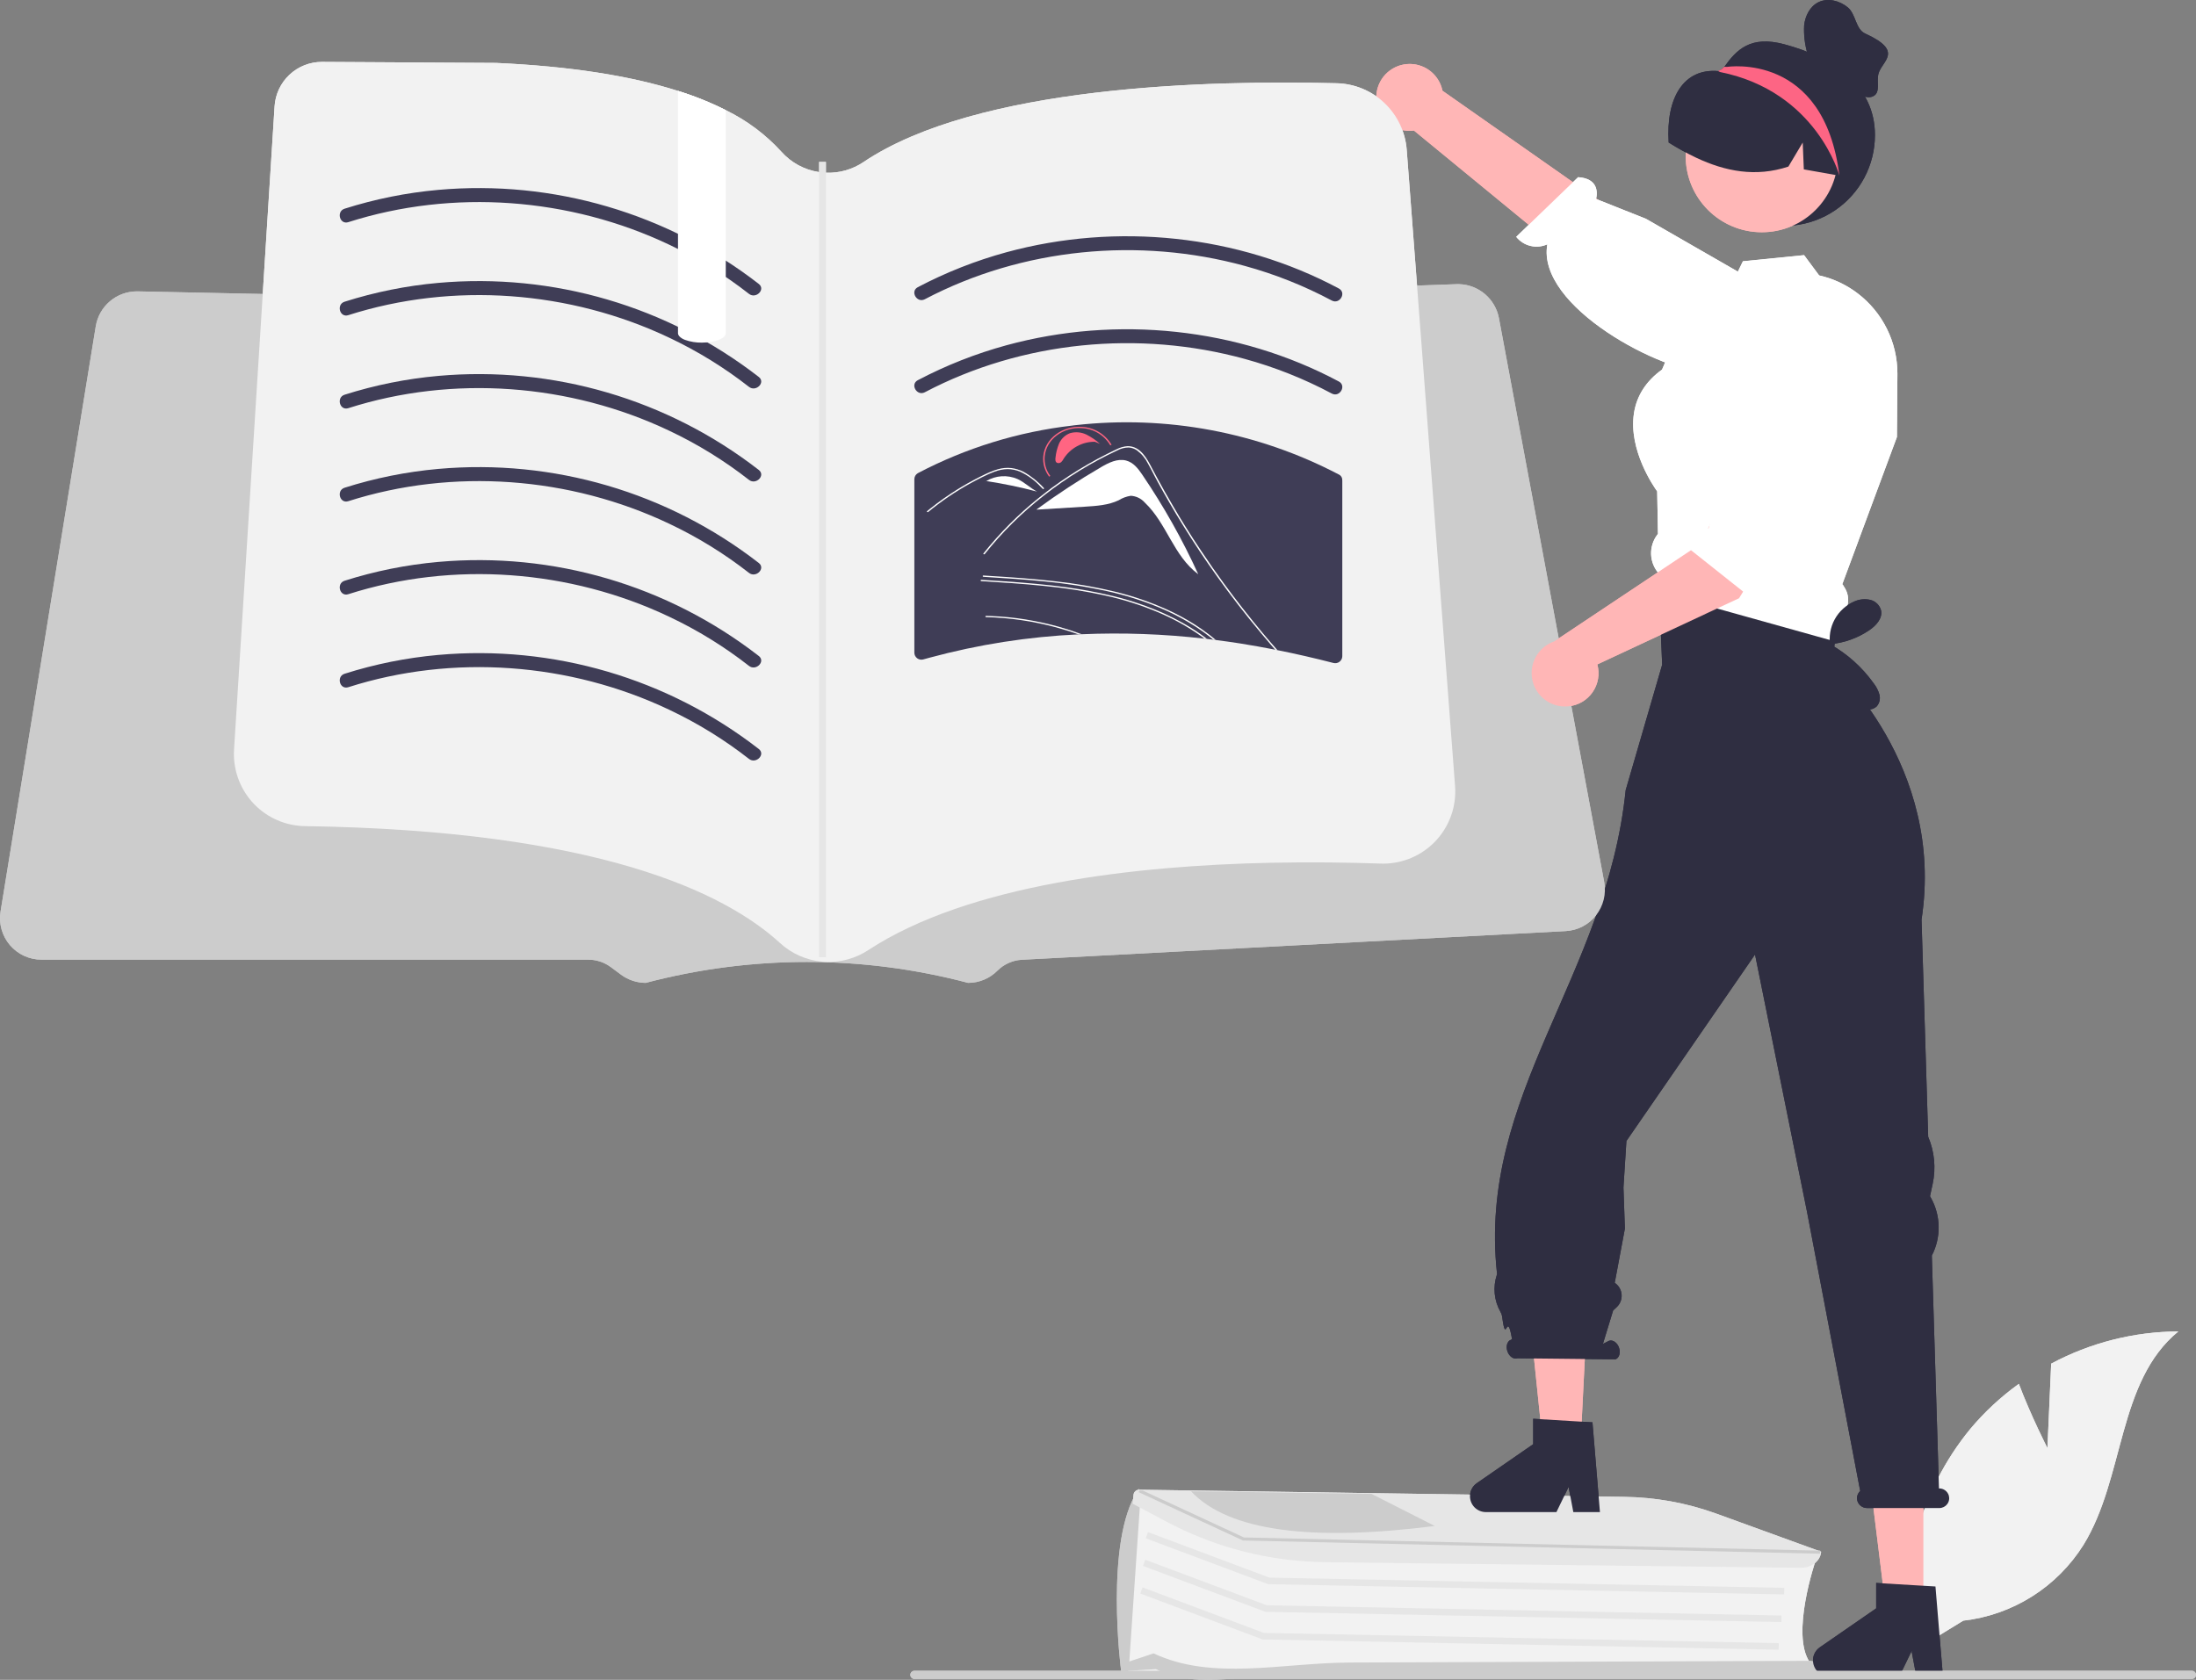 <svg width="281" height="215" viewBox="0 0 281 215" fill="none" xmlns="http://www.w3.org/2000/svg">
<rect x="0" y="0" width="281" height="215" fill="#808080" stroke="none"/>
<g clip-path="url(#clip0_372_1109)">
<path d="M261.989 185.339L262.47 174.531C267.477 171.852 273.062 170.437 278.739 170.409C270.925 176.802 271.902 189.126 266.604 197.724C264.931 200.393 262.68 202.65 260.016 204.33C257.353 206.01 254.346 207.068 251.218 207.426L244.679 211.433C243.782 206.427 243.98 201.286 245.259 196.364C246.538 191.442 248.869 186.857 252.09 182.923C253.918 180.734 256.015 178.784 258.331 177.119C259.897 181.252 261.989 185.339 261.989 185.339Z" fill="#F2F2F2"/>
<path d="M162.829 214.124C159.498 213.886 158.63 214.544 153.591 214.124H144.353L145.554 191.999L160.098 197.831L232.372 199.607L232.33 199.73C232.297 199.824 229.088 209.217 231.596 212.774L231.7 212.921L231.497 212.923L165.197 213.532C164.473 213.538 163.547 214.175 162.829 214.124Z" fill="#F2F2F2"/>
<path d="M166.577 214.413C160.143 213.955 153.481 216.458 147.921 213.632L143.476 213.901L143.463 213.864C143.429 213.761 141.329 197.229 145.574 190.819L145.761 190.537L145.907 192.055L144.507 212.649L147.609 211.614C155.141 215.161 164.099 212.818 172.72 212.786L231.389 212.569C232.618 212.565 233.641 213.405 233.674 214.442L233.677 214.544L170.121 214.539C168.935 214.539 167.754 214.497 166.577 214.413Z" fill="#CCCCCC"/>
<path d="M228.297 204.069L162.274 202.756L162.206 202.731L146.607 196.88L146.902 196.093L162.434 201.919L228.313 203.228L228.297 204.069Z" fill="#E6E6E6"/>
<path d="M227.944 207.607L161.921 206.294L161.854 206.268L146.255 200.418L146.55 199.631L162.082 205.456L227.961 206.766L227.944 207.607Z" fill="#E6E6E6"/>
<path d="M227.592 211.145L161.57 209.831L161.503 209.806L145.903 203.955L146.198 203.168L161.73 208.994L227.609 210.305L227.592 211.145Z" fill="#E6E6E6"/>
<path d="M167.034 199.835C160.912 199.422 154.944 197.736 149.509 194.887L144.933 192.458L145.052 191.257C145.086 191.081 145.183 190.923 145.325 190.815C145.468 190.706 145.645 190.654 145.824 190.668L146.228 190.673L207.8 191.58C211.83 191.63 215.823 192.355 219.614 193.726L233.029 198.6L233.022 198.671C232.91 199.802 231.77 200.676 230.427 200.66L169.776 199.949C168.859 199.938 167.945 199.9 167.034 199.835Z" fill="#E6E6E6"/>
<path d="M232.9 198.86L232.886 198.859L159.05 197.166L158.999 197.142L145.687 190.973L145.822 190.767L146.226 190.772L159.174 196.775L232.325 198.451L232.911 198.465L232.9 198.86Z" fill="#CCCCCC"/>
<path d="M175.499 191.203L174.562 191.19L153.401 190.877L152.398 190.863C157.233 196.014 167.924 197.303 183.594 195.307L175.499 191.203Z" fill="#CCCCCC"/>
<path d="M234.992 67.999L236.283 71.004L234.173 81.675L212.65 78.681L212.822 65.668L213.254 62.818L234.992 67.999Z" fill="#FFB6B6"/>
<path d="M246.113 206.307H241.365L239.104 187.979H246.113V206.307Z" fill="#FFB6B6"/>
<path d="M231.988 212.511C231.989 213.049 232.203 213.565 232.583 213.946C232.963 214.326 233.479 214.54 234.017 214.541H243.051L244.608 211.324L245.213 214.541H248.618L247.661 203.051L246.113 202.96L240.913 202.651L240.074 202.598V205.853L232.865 210.838C232.594 211.025 232.373 211.275 232.221 211.566C232.068 211.858 231.988 212.182 231.988 212.511Z" fill="#2F2E41"/>
<path d="M202.223 185.296H197.475L194.682 158.312L203.604 157.779L202.223 185.296Z" fill="#FFB6B6"/>
<path d="M188.099 191.499C188.099 192.038 188.313 192.554 188.693 192.934C189.074 193.315 189.589 193.529 190.127 193.53H199.161L200.718 190.313L201.323 193.53H204.728L203.771 182.04L202.39 181.959L197.099 181.639L196.185 181.587V184.842L188.975 189.827C188.704 190.014 188.483 190.264 188.331 190.555C188.178 190.846 188.099 191.17 188.099 191.499Z" fill="#2F2E41"/>
<path d="M248.129 190.502H248.11L247.197 160.7C247.788 159.559 248.088 158.29 248.07 157.005C248.052 155.72 247.717 154.46 247.095 153.336L246.964 153.099L247.303 151.526C247.738 149.506 247.539 147.4 246.731 145.498L245.879 117.698C248.923 97.959 234.418 85.085 234.418 85.085L235.751 74.739L212.29 75.272L212.689 85.085L208.024 101.124C205.569 125.06 189.046 140.105 191.557 162.995C191.562 163.061 191.553 163.127 191.529 163.188C191.274 163.963 191.184 164.784 191.265 165.596C191.347 166.408 191.597 167.194 192 167.904C192.105 168.085 192.177 168.283 192.213 168.489C192.73 172.502 192.797 167.426 193.483 171.403L193.35 171.47C192.869 171.636 192.663 172.302 192.889 172.958C193.116 173.614 193.688 174.011 194.169 173.845L206.71 173.979C207.191 173.813 207.397 173.147 207.171 172.491C206.945 171.836 206.372 171.439 205.891 171.605L205.111 172L206.417 167.726L206.874 167.298C207.093 167.093 207.264 166.841 207.372 166.561C207.48 166.282 207.524 165.981 207.499 165.682C207.475 165.382 207.383 165.093 207.231 164.834C207.079 164.575 206.871 164.354 206.621 164.188L207.922 157.242L207.737 151.99L208.117 146.03L224.574 122.168L231.232 155.129L238.032 190.833C237.874 190.977 237.754 191.158 237.686 191.361C237.618 191.563 237.603 191.78 237.642 191.99C237.705 192.284 237.867 192.546 238.102 192.733C238.337 192.92 238.63 193.019 238.93 193.013H248.162C248.355 193.013 248.546 192.968 248.72 192.882C248.893 192.796 249.044 192.671 249.161 192.517C249.279 192.363 249.359 192.183 249.395 191.993C249.432 191.803 249.424 191.607 249.373 191.42C249.295 191.152 249.131 190.916 248.906 190.75C248.681 190.584 248.408 190.497 248.129 190.502Z" fill="#2F2E41"/>
<path d="M239.918 17.288C239.919 19.191 239.452 21.065 238.561 22.745C237.669 24.426 236.378 25.861 234.803 26.926C233.227 27.991 231.414 28.652 229.523 28.852C227.632 29.052 225.721 28.785 223.958 28.073C222.195 27.362 220.633 26.228 219.41 24.771C218.186 23.314 217.339 21.579 216.942 19.718C216.545 17.858 216.611 15.928 217.134 14.098C217.656 12.269 218.619 10.596 219.939 9.226L219.995 9.17C220.088 9.072 220.181 8.975 220.278 8.882L220.28 8.881L220.281 8.88L220.282 8.879L220.283 8.877C220.416 8.78 220.539 8.669 220.65 8.547C222.218 6.354 223.996 4.515 228.302 5.664C234.502 7.318 239.918 10.867 239.918 17.288Z" fill="#2F2E41"/>
<path d="M176.111 12.312C176.085 12.934 176.195 13.554 176.434 14.129C176.673 14.703 177.035 15.219 177.495 15.638C177.954 16.058 178.5 16.371 179.094 16.557C179.688 16.742 180.315 16.795 180.931 16.712L210.888 41.315L215.463 33.267L184.579 11.613C184.37 10.586 183.792 9.672 182.955 9.042C182.118 8.413 181.079 8.113 180.035 8.199C178.991 8.285 178.015 8.751 177.292 9.509C176.569 10.268 176.149 11.265 176.111 12.312Z" fill="#FFB6B6"/>
<path d="M223.537 48.57C223.537 48.57 223.527 47.684 218.765 47.718C212.854 47.761 196.574 39.268 197.998 31.27C197.322 31.575 196.564 31.647 195.842 31.474C195.121 31.301 194.478 30.893 194.014 30.313L201.939 22.677C204.426 22.845 204.451 24.511 204.238 25.467L210.608 28L227.197 37.538L224.268 47.118L223.537 48.57Z" fill="white"/>
<path d="M225.44 29.725C230.82 29.725 235.181 25.361 235.181 19.978C235.181 14.594 230.82 10.23 225.44 10.23C220.061 10.23 215.7 14.594 215.7 19.978C215.7 25.361 220.061 29.725 225.44 29.725Z" fill="#FFB7B7"/>
<path d="M212.053 68.46C211.515 69.178 211.241 70.06 211.275 70.958C211.31 71.855 211.652 72.713 212.244 73.388C212.249 73.674 212.292 73.95 212.696 74.975C212.749 75.074 212.812 75.168 212.882 75.256C212.895 75.277 212.91 75.298 212.925 75.318C213.351 75.87 213.944 76.269 214.615 76.457L232.445 81.437L234.802 82.094L235.217 82.209L235.445 78.987C235.975 78.547 236.331 77.932 236.447 77.253C236.563 76.574 236.432 75.876 236.078 75.284L235.75 74.741L237.664 69.589L237.85 69.079L242.731 55.931L242.736 55.054L242.746 54.149L242.793 47.83C242.795 45.838 242.336 43.873 241.452 42.089C240.568 40.304 239.283 38.749 237.698 37.545C236.254 36.441 234.589 35.661 232.816 35.258L232.778 35.253L230.85 32.656L223.025 33.437L222.378 34.767L221.592 36.368L215.92 39.747L213.982 44.255L212.673 47.305C210.644 48.764 209.434 50.636 209.087 52.867C208.344 57.604 211.658 62.346 212.053 62.889L212.153 68.327L212.053 68.46Z" fill="white"/>
<path d="M235.635 22.533C235.547 22.519 235.458 22.501 235.37 22.487C233.851 22.217 232.331 21.952 230.817 21.678L230.677 18.241L228.842 21.32C224.656 22.71 220.739 21.924 217.054 20.19C215.839 19.612 214.66 18.962 213.523 18.241C213.149 12.43 215.497 8.71 219.865 9.1C220.025 9.115 220.139 8.952 220.279 8.882L220.281 8.881L220.282 8.88L220.283 8.879L220.284 8.877C220.52 8.765 220.762 8.659 221.004 8.561C222.895 7.821 224.958 7.634 226.951 8.021C228.945 8.407 230.788 9.353 232.266 10.746C235.24 13.587 236.578 18.279 235.635 22.533Z" fill="#2F2E41"/>
<path d="M235.37 22.486C235.37 22.486 232.484 11.709 220.116 9.221C220.102 9.216 220.056 9.198 219.995 9.17C219.958 9.147 219.912 9.123 219.865 9.1C220.005 9.021 220.139 8.951 220.279 8.882L220.281 8.881L220.282 8.88L220.283 8.879L220.283 8.877C220.404 8.765 220.525 8.654 220.65 8.547L221.004 8.561C221.004 8.561 233.414 6.594 235.37 22.486Z" fill="#FD6584"/>
<path d="M240.127 90.428C239.898 90.624 239.62 90.753 239.322 90.801C239.025 90.849 238.72 90.815 238.441 90.701C237.886 90.465 237.392 90.104 237 89.646C235.398 87.964 234.253 85.9 233.675 83.649L234.209 82.698C233.999 81.525 234.197 80.315 234.769 79.27C235.34 78.225 236.252 77.406 237.353 76.951C237.979 76.686 238.673 76.625 239.335 76.779C239.664 76.86 239.964 77.029 240.205 77.268C240.446 77.506 240.617 77.805 240.702 78.133C240.908 79.151 240.061 80.07 239.203 80.654C237.709 81.669 235.981 82.287 234.182 82.451C236.383 83.692 238.284 85.4 239.754 87.456C240.094 87.884 240.345 88.377 240.492 88.904C240.562 89.168 240.566 89.446 240.502 89.712C240.439 89.978 240.31 90.224 240.127 90.428Z" fill="#2F2E41"/>
<path d="M117.009 214.887H280.476C280.615 214.887 280.748 214.832 280.846 214.733C280.944 214.635 281 214.502 281 214.363C281 214.224 280.944 214.09 280.846 213.992C280.748 213.894 280.615 213.839 280.476 213.839H117.009C116.87 213.839 116.737 213.894 116.639 213.992C116.541 214.09 116.485 214.224 116.485 214.363C116.485 214.502 116.541 214.635 116.639 214.733C116.737 214.832 116.87 214.887 117.009 214.887Z" fill="#CCCCCC"/>
<path d="M160.423 80.166V80.44C159.834 79.75 159.234 79.065 158.639 78.381C158.389 78.095 158.139 77.809 157.889 77.524C156.831 76.321 155.766 75.123 154.695 73.929C153.619 72.738 152.542 71.548 151.454 70.363C151.192 70.078 150.93 69.792 150.663 69.506C150.449 69.266 150.216 69.043 149.967 68.839C149.716 68.63 149.427 68.471 149.116 68.369C148.759 68.27 148.382 68.266 148.022 68.357C147.612 68.453 147.219 68.601 146.821 68.726C146.41 68.863 146.006 68.994 145.595 69.125C144.774 69.393 143.96 69.661 143.139 69.929C143.129 69.933 143.118 69.935 143.108 69.935C143.097 69.935 143.086 69.933 143.077 69.928C143.067 69.924 143.058 69.918 143.05 69.91C143.043 69.903 143.037 69.894 143.033 69.884L143.032 69.881C143.027 69.87 143.025 69.858 143.025 69.846C143.026 69.833 143.029 69.821 143.035 69.811C143.041 69.8 143.049 69.79 143.058 69.783C143.068 69.776 143.079 69.77 143.091 69.768C143.294 69.703 143.502 69.637 143.71 69.572C144.537 69.298 145.357 69.03 146.184 68.762C146.594 68.625 147.005 68.494 147.415 68.363C147.796 68.219 148.198 68.138 148.605 68.125C149.269 68.173 149.892 68.466 150.354 68.947C150.609 69.185 150.841 69.435 151.073 69.691C151.347 69.988 151.62 70.286 151.894 70.584C152.994 71.786 154.087 72.992 155.171 74.202C156.26 75.417 157.338 76.633 158.407 77.851C158.484 77.94 158.561 78.03 158.639 78.119C159.24 78.797 159.828 79.482 160.423 80.166Z" fill="white"/>
<path d="M149.874 69.936C149.65 69.646 149.35 69.424 149.008 69.292L148.67 69.304C151.325 73.438 154.802 76.979 158.886 79.708C155.882 76.451 152.878 73.193 149.874 69.936Z" fill="white"/>
<path d="M205.274 112.896L191.8 40.697C191.57 39.507 190.942 38.43 190.02 37.644C189.098 36.858 187.936 36.408 186.725 36.369C186.616 36.367 186.507 36.367 186.398 36.369L177.219 36.699L176.231 36.735L171.65 36.9L170.663 36.934L167.716 37.041L108.298 39.175C108.209 39.18 108.117 39.18 108.027 39.178L94.712 38.899L89.785 38.797L89.628 38.795L85.991 38.717L54.302 38.058L45.9 37.881L41.757 37.797L40.764 37.775L36.04 37.678L35.05 37.656L30.217 37.557L29.227 37.535L23.917 37.423L23.084 37.406L18.348 37.307L17.6 37.292H17.491C16.234 37.298 15.019 37.747 14.061 38.562C13.103 39.377 12.464 40.505 12.256 41.746L0.07 116.666C-0.054 117.425 -0.011 118.202 0.195 118.943C0.401 119.683 0.765 120.371 1.263 120.957C1.761 121.542 2.38 122.013 3.077 122.336C3.775 122.658 4.534 122.826 5.303 122.825H75.287C76.317 122.828 77.319 123.159 78.149 123.77L79.475 124.754C80.39 125.428 81.495 125.793 82.63 125.796C96.147 122.226 110.358 122.226 123.874 125.796C124.571 125.798 125.261 125.661 125.905 125.394C126.549 125.127 127.133 124.735 127.625 124.24C128.465 123.4 129.586 122.9 130.772 122.838L200.34 119.169C201.094 119.13 201.832 118.929 202.502 118.582C203.173 118.234 203.762 117.747 204.229 117.153C204.696 116.559 205.031 115.871 205.212 115.137C205.392 114.403 205.413 113.639 205.274 112.896Z" fill="#CCCCCC"/>
<path d="M186.21 101.637C186.121 104.084 185.064 106.395 183.273 108.062C181.481 109.73 179.102 110.617 176.657 110.529C172.617 110.386 167.797 110.315 162.564 110.424C145.478 110.79 124.011 113.143 111.099 121.606C109.476 122.673 107.558 123.199 105.619 123.111C105.476 123.102 105.338 123.094 105.195 123.081C103.184 122.898 101.29 122.057 99.803 120.69C92.69 114.177 76.376 106.289 39.032 105.734C38.877 105.734 38.726 105.726 38.575 105.718C37.365 105.642 36.182 105.328 35.094 104.794C34.006 104.26 33.034 103.517 32.233 102.607C31.431 101.697 30.818 100.637 30.426 99.49C30.034 98.342 29.872 97.128 29.949 95.918L33.62 37.628L34.17 28.892L35.135 13.608C35.233 12.069 35.912 10.625 37.035 9.569C38.158 8.513 39.641 7.924 41.182 7.922H41.22L63.467 8.053C72.84 8.477 80.603 9.672 86.756 11.637C88.858 12.29 90.903 13.113 92.87 14.1C95.557 15.403 97.972 17.208 99.984 19.416C101.237 20.826 102.947 21.75 104.813 22.025C105.102 22.069 105.394 22.095 105.686 22.105C107.407 22.176 109.105 21.69 110.528 20.718C125.061 10.973 154.678 10.234 171.034 10.654C173.322 10.707 175.507 11.611 177.165 13.189C178.823 14.766 179.835 16.905 180.004 19.189L180.667 27.883L181.326 36.553L185.131 86.656L186.189 100.595C186.215 100.942 186.222 101.29 186.21 101.637Z" fill="#F2F2F2"/>
<path d="M44.566 28.434C57.973 24.153 72.93 25.286 85.631 31.317C89.255 33.029 92.678 35.138 95.836 37.607C96.729 38.308 98.001 37.053 97.098 36.344C85.432 27.289 70.774 22.988 56.069 24.304C52.001 24.668 47.985 25.476 44.092 26.712C43.002 27.06 43.468 28.784 44.566 28.434Z" fill="#3F3D56"/>
<path d="M118.34 38.299C130.805 31.743 145.731 30.313 159.284 34.035C163.148 35.093 166.882 36.579 170.417 38.465C171.43 39.005 172.332 37.464 171.318 36.923C158.401 30.025 142.896 28.438 128.79 32.282C124.856 33.357 121.05 34.857 117.44 36.757C116.423 37.292 117.324 38.834 118.34 38.299Z" fill="#3F3D56"/>
<path d="M118.34 50.204C130.805 43.647 145.731 42.217 159.284 45.939C163.148 46.998 166.882 48.483 170.417 50.369C171.43 50.91 172.332 49.369 171.318 48.827C158.401 41.93 142.896 40.342 128.791 44.187C124.856 45.261 121.05 46.762 117.44 48.662C116.423 49.197 117.324 50.738 118.34 50.204Z" fill="#3F3D56"/>
<path d="M171.754 61.469C171.763 61.316 171.726 61.163 171.648 61.031C171.569 60.899 171.453 60.794 171.314 60.729C160.967 55.307 149.234 53.108 137.627 54.415C137.555 54.42 137.488 54.432 137.409 54.438H137.406C137.335 54.444 137.264 54.455 137.193 54.47C130.29 55.265 123.593 57.331 117.44 60.563C117.306 60.643 117.194 60.757 117.117 60.892C117.04 61.028 117 61.182 117 61.338V83.545C117.002 83.682 117.035 83.816 117.097 83.938C117.159 84.06 117.248 84.166 117.356 84.249C117.465 84.331 117.592 84.388 117.726 84.415C117.859 84.441 117.998 84.437 118.13 84.402C118.403 84.323 118.677 84.248 118.957 84.175C125.177 82.49 131.563 81.49 138 81.194C138.137 81.188 138.274 81.182 138.416 81.176C143.66 80.951 148.912 81.14 154.126 81.742C154.235 81.748 154.344 81.759 154.452 81.776C154.72 81.806 154.993 81.838 155.261 81.873C155.369 81.884 155.471 81.896 155.57 81.913C156.612 82.045 157.646 82.193 158.683 82.353C160.179 82.592 161.676 82.859 163.173 83.152C163.266 83.169 163.362 83.193 163.458 83.21C165.86 83.688 168.251 84.242 170.63 84.854C170.762 84.888 170.901 84.891 171.035 84.864C171.169 84.837 171.295 84.78 171.404 84.697C171.513 84.614 171.601 84.507 171.663 84.385C171.725 84.263 171.758 84.128 171.76 83.991V61.504C171.761 61.492 171.759 61.48 171.754 61.469Z" fill="#3F3D56"/>
<path d="M139.026 55.625C138.372 55.305 137.623 55.239 136.923 55.441C136.614 55.556 136.332 55.733 136.091 55.959C135.851 56.185 135.658 56.457 135.523 56.758C135.281 57.337 135.125 57.948 135.062 58.572C135.025 58.817 135.023 59.126 135.269 59.241C135.359 59.273 135.455 59.281 135.549 59.262C135.642 59.244 135.729 59.2 135.799 59.136C135.926 59.011 136.031 58.864 136.109 58.703C136.537 58.037 137.126 57.489 137.821 57.111C138.516 56.733 139.296 56.536 140.087 56.539L140.746 56.801C140.228 56.334 139.649 55.939 139.026 55.625Z" fill="#FF6582"/>
<path d="M146.156 60.744C145.645 59.991 145.039 59.187 144.09 58.941C142.992 58.656 141.863 59.222 140.906 59.78C138.059 61.439 135.302 63.248 132.647 65.2L132.65 65.229L138.813 64.851C140.297 64.759 141.832 64.656 143.144 64.03C143.615 63.735 144.141 63.539 144.69 63.454C145.031 63.472 145.365 63.558 145.673 63.706C145.98 63.855 146.255 64.062 146.482 64.318C149.322 67.012 150.144 71.131 153.33 73.498C151.303 69.052 148.903 64.785 146.156 60.744Z" fill="white"/>
<path d="M138.418 81.176C138.275 81.182 138.138 81.188 138.001 81.194C137.008 80.837 135.991 80.521 134.962 80.247C134.296 80.069 133.618 79.908 132.94 79.771C132.173 79.605 131.399 79.474 130.626 79.36C129.154 79.146 127.67 79.021 126.183 78.986C126.172 78.987 126.161 78.986 126.15 78.982C126.139 78.979 126.129 78.973 126.121 78.965C126.112 78.958 126.105 78.948 126.101 78.938C126.096 78.928 126.094 78.916 126.094 78.905C126.094 78.894 126.096 78.883 126.101 78.872C126.105 78.862 126.112 78.853 126.121 78.845C126.129 78.837 126.139 78.832 126.15 78.828C126.161 78.825 126.172 78.824 126.183 78.825C126.373 78.825 126.564 78.831 126.748 78.843C128.239 78.898 129.724 79.043 131.197 79.277C131.964 79.402 132.732 79.551 133.493 79.718C134.183 79.872 134.873 80.045 135.551 80.236C136.52 80.509 137.476 80.823 138.418 81.176Z" fill="white"/>
<path d="M155.571 81.914C155.47 81.896 155.369 81.884 155.262 81.872C154.851 81.533 154.435 81.212 154.001 80.896C153.46 80.503 152.901 80.134 152.33 79.789C151.065 79.021 149.745 78.348 148.38 77.777C146.223 76.878 143.989 76.173 141.707 75.67C139.103 75.099 136.467 74.686 133.814 74.432C131.161 74.158 128.497 73.992 125.832 73.825C125.719 73.819 125.713 73.653 125.832 73.658C126.165 73.682 126.498 73.7 126.837 73.724C129.532 73.891 132.226 74.081 134.902 74.385C137.556 74.669 140.189 75.126 142.783 75.754C144.998 76.3 147.16 77.043 149.243 77.974C150.441 78.512 151.601 79.131 152.716 79.825C153.424 80.271 154.108 80.747 154.762 81.253C155.036 81.468 155.309 81.682 155.571 81.914Z" fill="white"/>
<path d="M154.453 81.777C154.344 81.76 154.235 81.748 154.126 81.741C154.001 81.64 153.87 81.545 153.739 81.45C152.823 80.794 151.868 80.195 150.878 79.658C149.979 79.169 149.056 78.726 148.112 78.331C145.956 77.429 143.722 76.724 141.439 76.224C138.835 75.653 136.199 75.239 133.546 74.986C130.893 74.712 128.229 74.545 125.564 74.379C125.451 74.367 125.451 74.206 125.564 74.212C125.903 74.236 126.236 74.254 126.569 74.277C129.264 74.444 131.958 74.634 134.635 74.938C137.288 75.223 139.921 75.68 142.515 76.307C144.731 76.852 146.892 77.595 148.975 78.527C149.76 78.884 150.527 79.271 151.277 79.694C152.388 80.304 153.45 81.001 154.453 81.777Z" fill="white"/>
<path d="M163.458 83.212C163.363 83.194 163.267 83.17 163.172 83.152C163.065 83.039 162.964 82.92 162.863 82.801C162.352 82.212 161.846 81.616 161.346 81.015C159.378 78.67 157.51 76.253 155.749 73.789C154.239 71.682 152.805 69.534 151.449 67.343C150.801 66.307 150.176 65.26 149.564 64.2C149.088 63.379 148.624 62.556 148.172 61.73C148.041 61.492 147.916 61.254 147.791 61.016C147.5 60.456 147.208 59.891 146.899 59.337C146.563 58.659 146.069 58.072 145.46 57.623C145.155 57.419 144.802 57.298 144.437 57.272C143.921 57.274 143.414 57.405 142.962 57.653C139.634 59.204 136.495 61.131 133.606 63.397C130.784 65.593 128.232 68.117 126.005 70.914C125.933 70.998 125.778 70.92 125.844 70.831C126.112 70.498 126.385 70.164 126.659 69.837C128.8 67.302 131.211 65.009 133.85 62.998C133.856 62.992 133.867 62.986 133.873 62.98C134.105 62.796 134.337 62.617 134.575 62.444C136.048 61.359 137.581 60.358 139.167 59.445C139.976 58.974 140.803 58.528 141.647 58.105C141.855 57.998 142.07 57.891 142.284 57.79C142.498 57.683 142.712 57.582 142.926 57.48C143.35 57.264 143.813 57.136 144.288 57.105C145.942 57.082 146.792 58.748 147.381 59.873C147.565 60.224 147.756 60.576 147.94 60.927C148.654 62.254 149.397 63.575 150.17 64.879C150.64 65.688 151.128 66.492 151.622 67.29C152.329 68.427 153.055 69.551 153.81 70.67C153.81 70.671 153.811 70.672 153.811 70.673C153.811 70.673 153.812 70.674 153.812 70.675C153.813 70.675 153.813 70.676 153.814 70.676C153.815 70.676 153.815 70.676 153.816 70.676C154.69 71.998 155.601 73.295 156.541 74.587C158.152 76.795 159.842 78.954 161.608 81.063C162.215 81.789 162.831 82.505 163.458 83.212Z" fill="white"/>
<path d="M142.237 56.924L142.073 56.996C141.696 56.359 141.168 55.825 140.535 55.442C139.902 55.059 139.185 54.838 138.446 54.799C136.011 54.626 133.872 56.25 133.678 58.419C133.599 59.312 133.857 60.202 134.402 60.914L134.249 61.004C133.682 60.263 133.413 59.336 133.495 58.406C133.697 56.147 135.925 54.456 138.461 54.636C139.23 54.676 139.977 54.907 140.636 55.306C141.295 55.705 141.845 56.261 142.237 56.924Z" fill="#FF6582"/>
<path d="M130.205 61.312C129.566 61.034 128.87 60.912 128.174 60.956C127.479 61.001 126.804 61.21 126.205 61.567C128.391 61.903 130.557 62.353 132.695 62.916C131.81 62.454 131.118 61.73 130.205 61.312Z" fill="white"/>
<path d="M126.193 61.565L125.952 61.739C126.034 61.678 126.118 61.621 126.205 61.567L126.193 61.565Z" fill="white"/>
<path d="M133.441 62.576C133.345 62.48 133.249 62.385 133.153 62.29C132.412 61.484 131.521 60.831 130.529 60.368C130.024 60.156 129.482 60.044 128.934 60.039C128.368 60.052 127.808 60.161 127.278 60.361C127.029 60.45 126.785 60.55 126.545 60.658C126.27 60.781 126.001 60.912 125.733 61.044C125.229 61.292 124.732 61.551 124.242 61.821C123.266 62.358 122.32 62.937 121.406 63.556C120.932 63.877 120.467 64.209 120.012 64.551C119.59 64.869 119.175 65.195 118.77 65.53C118.683 65.602 118.553 65.486 118.64 65.415C118.747 65.326 118.855 65.238 118.963 65.151C119.269 64.905 119.579 64.663 119.895 64.427C120.47 63.995 121.059 63.579 121.664 63.181C122.605 62.56 123.577 61.981 124.583 61.445C125.085 61.177 125.594 60.921 126.11 60.675C126.266 60.602 126.424 60.529 126.583 60.461C126.947 60.297 127.323 60.161 127.708 60.053C128.259 59.895 128.835 59.844 129.406 59.904C129.952 59.974 130.482 60.137 130.973 60.387C131.945 60.932 132.822 61.633 133.57 62.46C133.648 62.538 133.519 62.654 133.441 62.576Z" fill="white"/>
<path d="M44.566 40.338C57.973 36.057 72.93 37.191 85.631 43.221C89.255 44.933 92.678 47.042 95.836 49.511C96.729 50.213 98.001 48.958 97.098 48.248C85.432 39.193 70.774 34.892 56.069 36.208C52.001 36.572 47.985 37.38 44.092 38.616C43.002 38.964 43.468 40.689 44.566 40.338Z" fill="#3F3D56"/>
<path d="M44.566 52.242C57.973 47.962 72.93 49.095 85.631 55.125C89.255 56.837 92.678 58.947 95.836 61.415C96.729 62.117 98.001 60.862 97.098 60.152C85.432 51.097 70.774 46.796 56.069 48.112C52.001 48.477 47.985 49.284 44.092 50.52C43.002 50.868 43.468 52.593 44.566 52.242Z" fill="#3F3D56"/>
<path d="M44.566 64.147C57.973 59.866 72.93 60.999 85.631 67.03C89.255 68.741 92.678 70.851 95.836 73.319C96.729 74.021 98.001 72.766 97.098 72.057C85.432 63.002 70.774 58.7 56.069 60.017C52.001 60.381 47.985 61.188 44.092 62.425C43.002 62.773 43.468 64.497 44.566 64.147Z" fill="#3F3D56"/>
<path d="M44.566 76.051C57.973 71.77 72.93 72.903 85.631 78.934C89.255 80.646 92.678 82.755 95.836 85.224C96.729 85.925 98.001 84.67 97.098 83.961C85.432 74.906 70.774 70.605 56.069 71.921C52.001 72.285 47.985 73.093 44.092 74.329C43.002 74.677 43.468 76.401 44.566 76.051Z" fill="#3F3D56"/>
<path d="M44.566 87.955C57.973 83.674 72.93 84.808 85.631 90.838C89.255 92.55 92.678 94.659 95.836 97.128C96.729 97.83 98.001 96.575 97.098 95.865C85.432 86.81 70.774 82.509 56.069 83.825C52.001 84.189 47.985 84.997 44.092 86.233C43.002 86.581 43.468 88.306 44.566 87.955Z" fill="#3F3D56"/>
<path d="M92.87 14.1V42.646C92.87 43.213 91.879 43.688 90.543 43.818C90.532 43.818 90.521 43.819 90.51 43.822C90.287 43.839 90.052 43.852 89.813 43.852C89.077 43.865 88.344 43.746 87.65 43.499C87.587 43.474 87.524 43.444 87.461 43.419C87.403 43.385 87.34 43.356 87.281 43.322C86.949 43.125 86.756 42.894 86.756 42.646V11.637C88.858 12.29 90.903 13.113 92.87 14.1Z" fill="white"/>
<path d="M105.685 20.721H104.812V122.514H105.685V20.721Z" fill="#E6E6E6"/>
<path d="M200.68 90.405C201.3 90.349 201.899 90.157 202.437 89.843C202.974 89.529 203.436 89.102 203.79 88.59C204.144 88.078 204.382 87.495 204.487 86.882C204.592 86.268 204.561 85.639 204.396 85.039L222.527 76.569L233.443 58.899L224.863 55.432L217.499 69.671L198.861 82.1C197.872 82.444 197.043 83.138 196.531 84.053C196.019 84.967 195.86 86.038 196.085 87.061C196.309 88.085 196.901 88.991 197.748 89.607C198.595 90.224 199.638 90.507 200.68 90.405Z" fill="#FFB6B6"/>
<path d="M240.176 41.971C240.176 41.971 242.312 42.669 239.967 46.817C238.09 50.137 228.943 69.264 225.21 73.02C225.603 73.65 225.775 74.392 225.7 75.131C225.624 75.87 225.305 76.562 224.793 77.099L216.176 70.256C216.011 67.767 217.657 67.52 218.632 67.604L220.615 60.572L227.53 43.225L238.64 41.439L240.176 41.971Z" fill="white"/>
<path d="M240.362 9.459C240.77 7.81 243.726 6.593 238.662 4.291C237.433 3.732 237.484 1.809 236.445 0.947C235.405 0.086 233.883 -0.314 232.675 0.288C231.596 0.826 230.988 2.043 230.858 3.242C230.796 4.449 230.935 5.658 231.27 6.819L231.172 6.963C233.178 8.499 235.184 10.035 237.189 11.57C237.926 12.135 238.89 12.726 239.716 12.302C240.651 11.823 240.11 10.479 240.362 9.459Z" fill="#2F2E41"/>
<path d="M261.989 185.339L262.47 174.531C267.477 171.852 273.062 170.437 278.739 170.409C270.925 176.802 271.902 189.126 266.604 197.724C264.931 200.393 262.68 202.65 260.016 204.33C257.353 206.01 254.346 207.068 251.218 207.426L244.679 211.433C243.782 206.427 243.98 201.286 245.259 196.364C246.538 191.442 248.869 186.857 252.09 182.923C253.918 180.734 256.015 178.784 258.331 177.119C259.897 181.252 261.989 185.339 261.989 185.339Z" fill="#F2F2F2"/>
<path d="M162.829 214.124C159.498 213.886 158.63 214.544 153.591 214.124H144.353L145.554 191.999L160.098 197.831L232.372 199.607L232.33 199.73C232.297 199.824 229.088 209.217 231.596 212.774L231.7 212.921L231.497 212.923L165.197 213.532C164.473 213.538 163.547 214.175 162.829 214.124Z" fill="#F2F2F2"/>
<path d="M166.577 214.413C160.143 213.955 153.481 216.458 147.921 213.632L143.476 213.901L143.463 213.864C143.429 213.761 141.329 197.229 145.574 190.819L145.761 190.537L145.907 192.055L144.507 212.649L147.609 211.614C155.141 215.161 164.099 212.818 172.72 212.786L231.389 212.569C232.618 212.565 233.641 213.405 233.674 214.442L233.677 214.544L170.121 214.539C168.935 214.539 167.754 214.497 166.577 214.413Z" fill="#CCCCCC"/>
<path d="M228.297 204.069L162.274 202.756L162.206 202.731L146.607 196.88L146.902 196.093L162.434 201.919L228.313 203.228L228.297 204.069Z" fill="#E6E6E6"/>
<path d="M227.944 207.607L161.921 206.294L161.854 206.268L146.255 200.418L146.55 199.631L162.082 205.456L227.961 206.766L227.944 207.607Z" fill="#E6E6E6"/>
<path d="M227.592 211.145L161.57 209.831L161.503 209.806L145.903 203.955L146.198 203.168L161.73 208.994L227.609 210.305L227.592 211.145Z" fill="#E6E6E6"/>
<path d="M167.034 199.835C160.912 199.422 154.944 197.736 149.509 194.887L144.933 192.458L145.052 191.257C145.086 191.081 145.183 190.923 145.325 190.815C145.468 190.706 145.645 190.654 145.824 190.668L146.228 190.673L207.8 191.58C211.83 191.63 215.823 192.355 219.614 193.726L233.029 198.6L233.022 198.671C232.91 199.802 231.77 200.676 230.427 200.66L169.776 199.949C168.859 199.938 167.945 199.9 167.034 199.835Z" fill="#E6E6E6"/>
<path d="M232.9 198.86L232.886 198.859L159.05 197.166L158.999 197.142L145.687 190.973L145.822 190.767L146.226 190.772L159.174 196.775L232.325 198.451L232.911 198.465L232.9 198.86Z" fill="#CCCCCC"/>
<path d="M175.499 191.203L174.562 191.19L153.401 190.877L152.398 190.863C157.233 196.014 167.924 197.303 183.594 195.307L175.499 191.203Z" fill="#CCCCCC"/>
<path d="M234.992 67.999L236.283 71.004L234.173 81.675L212.65 78.681L212.822 65.668L213.254 62.818L234.992 67.999Z" fill="#FFB6B6"/>
<path d="M246.113 206.307H241.365L239.104 187.979H246.113V206.307Z" fill="#FFB6B6"/>
<path d="M231.988 212.511C231.989 213.049 232.203 213.565 232.583 213.946C232.963 214.326 233.479 214.54 234.017 214.541H243.051L244.608 211.324L245.213 214.541H248.618L247.661 203.051L246.113 202.96L240.913 202.651L240.074 202.598V205.853L232.865 210.838C232.594 211.025 232.373 211.275 232.221 211.566C232.068 211.858 231.988 212.182 231.988 212.511Z" fill="#2F2E41"/>
<path d="M202.223 185.296H197.475L194.682 158.312L203.604 157.779L202.223 185.296Z" fill="#FFB6B6"/>
<path d="M188.099 191.499C188.099 192.038 188.313 192.554 188.693 192.934C189.074 193.315 189.589 193.529 190.127 193.53H199.161L200.718 190.313L201.323 193.53H204.728L203.771 182.04L202.39 181.959L197.099 181.639L196.185 181.587V184.842L188.975 189.827C188.704 190.014 188.483 190.264 188.331 190.555C188.178 190.846 188.099 191.17 188.099 191.499Z" fill="#2F2E41"/>
<path d="M248.129 190.502H248.11L247.197 160.7C247.788 159.559 248.088 158.29 248.07 157.005C248.052 155.72 247.717 154.46 247.095 153.336L246.964 153.099L247.303 151.526C247.738 149.506 247.539 147.4 246.731 145.498L245.879 117.698C248.923 97.959 234.418 85.085 234.418 85.085L235.751 74.739L212.29 75.272L212.689 85.085L208.024 101.124C205.569 125.06 189.046 140.105 191.557 162.995C191.562 163.061 191.553 163.127 191.529 163.188C191.274 163.963 191.184 164.784 191.265 165.596C191.347 166.408 191.597 167.194 192 167.904C192.105 168.085 192.177 168.283 192.213 168.489C192.73 172.502 192.797 167.426 193.483 171.403L193.35 171.47C192.869 171.636 192.663 172.302 192.889 172.958C193.116 173.614 193.688 174.011 194.169 173.845L206.71 173.979C207.191 173.813 207.397 173.147 207.171 172.491C206.945 171.836 206.372 171.439 205.891 171.605L205.111 172L206.417 167.726L206.874 167.298C207.093 167.093 207.264 166.841 207.372 166.561C207.48 166.282 207.524 165.981 207.499 165.682C207.475 165.382 207.383 165.093 207.231 164.834C207.079 164.575 206.871 164.354 206.621 164.188L207.922 157.242L207.737 151.99L208.117 146.03L224.574 122.168L231.232 155.129L238.032 190.833C237.874 190.977 237.754 191.158 237.686 191.361C237.618 191.563 237.603 191.78 237.642 191.99C237.705 192.284 237.867 192.546 238.102 192.733C238.337 192.92 238.63 193.019 238.93 193.013H248.162C248.355 193.013 248.546 192.968 248.72 192.882C248.893 192.796 249.044 192.671 249.161 192.517C249.279 192.363 249.359 192.183 249.395 191.993C249.432 191.803 249.424 191.607 249.373 191.42C249.295 191.152 249.131 190.916 248.906 190.75C248.681 190.584 248.408 190.497 248.129 190.502Z" fill="#2F2E41"/>
<path d="M239.918 17.288C239.919 19.191 239.452 21.065 238.561 22.745C237.669 24.426 236.378 25.861 234.803 26.926C233.227 27.991 231.414 28.652 229.523 28.852C227.632 29.052 225.721 28.785 223.958 28.073C222.195 27.362 220.633 26.228 219.41 24.771C218.186 23.314 217.339 21.579 216.942 19.718C216.545 17.858 216.611 15.928 217.134 14.098C217.656 12.269 218.619 10.596 219.939 9.226L219.995 9.17C220.088 9.072 220.181 8.975 220.278 8.882L220.28 8.881L220.281 8.88L220.282 8.879L220.283 8.877C220.416 8.78 220.539 8.669 220.65 8.547C222.218 6.354 223.996 4.515 228.302 5.664C234.502 7.318 239.918 10.867 239.918 17.288Z" fill="#2F2E41"/>
<path d="M176.111 12.312C176.085 12.934 176.195 13.554 176.434 14.129C176.673 14.703 177.035 15.219 177.495 15.638C177.954 16.058 178.5 16.371 179.094 16.557C179.688 16.742 180.315 16.795 180.931 16.712L210.888 41.315L215.463 33.267L184.579 11.613C184.37 10.586 183.792 9.672 182.955 9.042C182.118 8.413 181.079 8.113 180.035 8.199C178.991 8.285 178.015 8.751 177.292 9.509C176.569 10.268 176.149 11.265 176.111 12.312Z" fill="#FFB6B6"/>
<path d="M223.537 48.57C223.537 48.57 223.527 47.684 218.765 47.718C212.854 47.761 196.574 39.268 197.998 31.27C197.322 31.575 196.564 31.647 195.842 31.474C195.121 31.301 194.478 30.893 194.014 30.313L201.939 22.677C204.426 22.845 204.451 24.511 204.238 25.467L210.608 28L227.197 37.538L224.268 47.118L223.537 48.57Z" fill="white"/>
<path d="M225.44 29.725C230.82 29.725 235.181 25.361 235.181 19.978C235.181 14.594 230.82 10.23 225.44 10.23C220.061 10.23 215.7 14.594 215.7 19.978C215.7 25.361 220.061 29.725 225.44 29.725Z" fill="#FFB7B7"/>
<path d="M212.053 68.46C211.515 69.178 211.241 70.06 211.275 70.958C211.31 71.855 211.652 72.713 212.244 73.388C212.249 73.674 212.292 73.95 212.696 74.975C212.749 75.074 212.812 75.168 212.882 75.256C212.895 75.277 212.91 75.298 212.925 75.318C213.351 75.87 213.944 76.269 214.615 76.457L232.445 81.437L234.802 82.094L235.217 82.209L235.445 78.987C235.975 78.547 236.331 77.932 236.447 77.253C236.563 76.574 236.432 75.876 236.078 75.284L235.75 74.741L237.664 69.589L237.85 69.079L242.731 55.931L242.736 55.054L242.746 54.149L242.793 47.83C242.795 45.838 242.336 43.873 241.452 42.089C240.568 40.304 239.283 38.749 237.698 37.545C236.254 36.441 234.589 35.661 232.816 35.258L232.778 35.253L230.85 32.656L223.025 33.437L222.378 34.767L221.592 36.368L215.92 39.747L213.982 44.255L212.673 47.305C210.644 48.764 209.434 50.636 209.087 52.867C208.344 57.604 211.658 62.346 212.053 62.889L212.153 68.327L212.053 68.46Z" fill="white"/>
<path d="M235.635 22.533C235.547 22.519 235.458 22.501 235.37 22.487C233.851 22.217 232.331 21.952 230.817 21.678L230.677 18.241L228.842 21.32C224.656 22.71 220.739 21.924 217.054 20.19C215.839 19.612 214.66 18.962 213.523 18.241C213.149 12.43 215.497 8.71 219.865 9.1C220.025 9.115 220.139 8.952 220.279 8.882L220.281 8.881L220.282 8.88L220.283 8.879L220.284 8.877C220.52 8.765 220.762 8.659 221.004 8.561C222.895 7.821 224.958 7.634 226.951 8.021C228.945 8.407 230.788 9.353 232.266 10.746C235.24 13.587 236.578 18.279 235.635 22.533Z" fill="#2F2E41"/>
<path d="M235.37 22.486C235.37 22.486 232.484 11.709 220.116 9.221C220.102 9.216 220.056 9.198 219.995 9.17C219.958 9.147 219.912 9.123 219.865 9.1C220.005 9.021 220.139 8.951 220.279 8.882L220.281 8.881L220.282 8.88L220.283 8.879L220.283 8.877C220.404 8.765 220.525 8.654 220.65 8.547L221.004 8.561C221.004 8.561 233.414 6.594 235.37 22.486Z" fill="#FD6584"/>
<path d="M240.127 90.428C239.898 90.624 239.62 90.753 239.322 90.801C239.025 90.849 238.72 90.815 238.441 90.701C237.886 90.465 237.392 90.104 237 89.646C235.398 87.964 234.253 85.9 233.675 83.649L234.209 82.698C233.999 81.525 234.197 80.315 234.769 79.27C235.34 78.225 236.252 77.406 237.353 76.951C237.979 76.686 238.673 76.625 239.335 76.779C239.664 76.86 239.964 77.029 240.205 77.268C240.446 77.506 240.617 77.805 240.702 78.133C240.908 79.151 240.061 80.07 239.203 80.654C237.709 81.669 235.981 82.287 234.182 82.451C236.383 83.692 238.284 85.4 239.754 87.456C240.094 87.884 240.345 88.377 240.492 88.904C240.562 89.168 240.566 89.446 240.502 89.712C240.439 89.978 240.31 90.224 240.127 90.428Z" fill="#2F2E41"/>
<path d="M117.009 214.887H280.476C280.615 214.887 280.748 214.832 280.846 214.733C280.944 214.635 281 214.502 281 214.363C281 214.224 280.944 214.09 280.846 213.992C280.748 213.894 280.615 213.839 280.476 213.839H117.009C116.87 213.839 116.737 213.894 116.639 213.992C116.541 214.09 116.485 214.224 116.485 214.363C116.485 214.502 116.541 214.635 116.639 214.733C116.737 214.832 116.87 214.887 117.009 214.887Z" fill="#CCCCCC"/>
<path d="M160.423 80.166V80.44C159.834 79.75 159.234 79.065 158.639 78.381C158.389 78.095 158.139 77.809 157.889 77.524C156.831 76.321 155.766 75.123 154.695 73.929C153.619 72.738 152.542 71.548 151.454 70.363C151.192 70.078 150.93 69.792 150.663 69.506C150.449 69.266 150.216 69.043 149.967 68.839C149.716 68.63 149.427 68.471 149.116 68.369C148.759 68.27 148.382 68.266 148.022 68.357C147.612 68.453 147.219 68.601 146.821 68.726C146.41 68.863 146.006 68.994 145.595 69.125C144.774 69.393 143.96 69.661 143.139 69.929C143.129 69.933 143.118 69.935 143.108 69.935C143.097 69.935 143.086 69.933 143.077 69.928C143.067 69.924 143.058 69.918 143.05 69.91C143.043 69.903 143.037 69.894 143.033 69.884L143.032 69.881C143.027 69.87 143.025 69.858 143.025 69.846C143.026 69.833 143.029 69.821 143.035 69.811C143.041 69.8 143.049 69.79 143.058 69.783C143.068 69.776 143.079 69.77 143.091 69.768C143.294 69.703 143.502 69.637 143.71 69.572C144.537 69.298 145.357 69.03 146.184 68.762C146.594 68.625 147.005 68.494 147.415 68.363C147.796 68.219 148.198 68.138 148.605 68.125C149.269 68.173 149.892 68.466 150.354 68.947C150.609 69.185 150.841 69.435 151.073 69.691C151.347 69.988 151.62 70.286 151.894 70.584C152.994 71.786 154.087 72.992 155.171 74.202C156.26 75.417 157.338 76.633 158.407 77.851C158.484 77.94 158.561 78.03 158.639 78.119C159.24 78.797 159.828 79.482 160.423 80.166Z" fill="white"/>
<path d="M149.874 69.936C149.65 69.646 149.35 69.424 149.008 69.292L148.67 69.304C151.325 73.438 154.802 76.979 158.886 79.708C155.882 76.451 152.878 73.193 149.874 69.936Z" fill="white"/>
<path d="M205.274 112.896L191.8 40.697C191.57 39.507 190.942 38.43 190.02 37.644C189.098 36.858 187.936 36.408 186.725 36.369C186.616 36.367 186.507 36.367 186.398 36.369L177.219 36.699L176.231 36.735L171.65 36.9L170.663 36.934L167.716 37.041L108.298 39.175C108.209 39.18 108.117 39.18 108.027 39.178L94.712 38.899L89.785 38.797L89.628 38.795L85.991 38.717L54.302 38.058L45.9 37.881L41.757 37.797L40.764 37.775L36.04 37.678L35.05 37.656L30.217 37.557L29.227 37.535L23.917 37.423L23.084 37.406L18.348 37.307L17.6 37.292H17.491C16.234 37.298 15.019 37.747 14.061 38.562C13.103 39.377 12.464 40.505 12.256 41.746L0.07 116.666C-0.054 117.425 -0.011 118.202 0.195 118.943C0.401 119.683 0.765 120.371 1.263 120.957C1.761 121.542 2.38 122.013 3.077 122.336C3.775 122.658 4.534 122.826 5.303 122.825H75.287C76.317 122.828 77.319 123.159 78.149 123.77L79.475 124.754C80.39 125.428 81.495 125.793 82.63 125.796C96.147 122.226 110.358 122.226 123.874 125.796C124.571 125.798 125.261 125.661 125.905 125.394C126.549 125.127 127.133 124.735 127.625 124.24C128.465 123.4 129.586 122.9 130.772 122.838L200.34 119.169C201.094 119.13 201.832 118.929 202.502 118.582C203.173 118.234 203.762 117.747 204.229 117.153C204.696 116.559 205.031 115.871 205.212 115.137C205.392 114.403 205.413 113.639 205.274 112.896Z" fill="#CCCCCC"/>
<path d="M186.21 101.637C186.121 104.084 185.064 106.395 183.273 108.062C181.481 109.73 179.102 110.617 176.657 110.529C172.617 110.386 167.797 110.315 162.564 110.424C145.478 110.79 124.011 113.143 111.099 121.606C109.476 122.673 107.558 123.199 105.619 123.111C105.476 123.102 105.338 123.094 105.195 123.081C103.184 122.898 101.29 122.057 99.803 120.69C92.69 114.177 76.376 106.289 39.032 105.734C38.877 105.734 38.726 105.726 38.575 105.718C37.365 105.642 36.182 105.328 35.094 104.794C34.006 104.26 33.034 103.517 32.233 102.607C31.431 101.697 30.818 100.637 30.426 99.49C30.034 98.342 29.872 97.128 29.949 95.918L33.62 37.628L34.17 28.892L35.135 13.608C35.233 12.069 35.912 10.625 37.035 9.569C38.158 8.513 39.641 7.924 41.182 7.922H41.22L63.467 8.053C72.84 8.477 80.603 9.672 86.756 11.637C88.858 12.29 90.903 13.113 92.87 14.1C95.557 15.403 97.972 17.208 99.984 19.416C101.237 20.826 102.947 21.75 104.813 22.025C105.102 22.069 105.394 22.095 105.686 22.105C107.407 22.176 109.105 21.69 110.528 20.718C125.061 10.973 154.678 10.234 171.034 10.654C173.322 10.707 175.507 11.611 177.165 13.189C178.823 14.766 179.835 16.905 180.004 19.189L180.667 27.883L181.326 36.553L185.131 86.656L186.189 100.595C186.215 100.942 186.222 101.29 186.21 101.637Z" fill="#F2F2F2"/>
<path d="M44.566 28.434C57.973 24.153 72.93 25.286 85.631 31.317C89.255 33.029 92.678 35.138 95.836 37.607C96.729 38.308 98.001 37.053 97.098 36.344C85.432 27.289 70.774 22.988 56.069 24.304C52.001 24.668 47.985 25.476 44.092 26.712C43.002 27.06 43.468 28.784 44.566 28.434Z" fill="#3F3D56"/>
<path d="M118.34 38.299C130.805 31.743 145.731 30.313 159.284 34.035C163.148 35.093 166.882 36.579 170.417 38.465C171.43 39.005 172.332 37.464 171.318 36.923C158.401 30.025 142.896 28.438 128.79 32.282C124.856 33.357 121.05 34.857 117.44 36.757C116.423 37.292 117.324 38.834 118.34 38.299Z" fill="#3F3D56"/>
<path d="M118.34 50.204C130.805 43.647 145.731 42.217 159.284 45.939C163.148 46.998 166.882 48.483 170.417 50.369C171.43 50.91 172.332 49.369 171.318 48.827C158.401 41.93 142.896 40.342 128.791 44.187C124.856 45.261 121.05 46.762 117.44 48.662C116.423 49.197 117.324 50.738 118.34 50.204Z" fill="#3F3D56"/>
<path d="M171.754 61.469C171.763 61.316 171.726 61.163 171.648 61.031C171.569 60.899 171.453 60.794 171.314 60.729C160.967 55.307 149.234 53.108 137.627 54.415C137.555 54.42 137.488 54.432 137.409 54.438H137.406C137.335 54.444 137.264 54.455 137.193 54.47C130.29 55.265 123.593 57.331 117.44 60.563C117.306 60.643 117.194 60.757 117.117 60.892C117.04 61.028 117 61.182 117 61.338V83.545C117.002 83.682 117.035 83.816 117.097 83.938C117.159 84.06 117.248 84.166 117.356 84.249C117.465 84.331 117.592 84.388 117.726 84.415C117.859 84.441 117.998 84.437 118.13 84.402C118.403 84.323 118.677 84.248 118.957 84.175C125.177 82.49 131.563 81.49 138 81.194C138.137 81.188 138.274 81.182 138.416 81.176C143.66 80.951 148.912 81.14 154.126 81.742C154.235 81.748 154.344 81.759 154.452 81.776C154.72 81.806 154.993 81.838 155.261 81.873C155.369 81.884 155.471 81.896 155.57 81.913C156.612 82.045 157.646 82.193 158.683 82.353C160.179 82.592 161.676 82.859 163.173 83.152C163.266 83.169 163.362 83.193 163.458 83.21C165.86 83.688 168.251 84.242 170.63 84.854C170.762 84.888 170.901 84.891 171.035 84.864C171.169 84.837 171.295 84.78 171.404 84.697C171.513 84.614 171.601 84.507 171.663 84.385C171.725 84.263 171.758 84.128 171.76 83.991V61.504C171.761 61.492 171.759 61.48 171.754 61.469Z" fill="#3F3D56"/>
<path d="M139.026 55.625C138.372 55.305 137.623 55.239 136.923 55.441C136.614 55.556 136.332 55.733 136.091 55.959C135.851 56.185 135.658 56.457 135.523 56.758C135.281 57.337 135.125 57.948 135.062 58.572C135.025 58.817 135.023 59.126 135.269 59.241C135.359 59.273 135.455 59.281 135.549 59.262C135.642 59.244 135.729 59.2 135.799 59.136C135.926 59.011 136.031 58.864 136.109 58.703C136.537 58.037 137.126 57.489 137.821 57.111C138.516 56.733 139.296 56.536 140.087 56.539L140.746 56.801C140.228 56.334 139.649 55.939 139.026 55.625Z" fill="#FF6582"/>
<path d="M146.156 60.744C145.645 59.991 145.039 59.187 144.09 58.941C142.992 58.656 141.863 59.222 140.906 59.78C138.059 61.439 135.302 63.248 132.647 65.2L132.65 65.229L138.813 64.851C140.297 64.759 141.832 64.656 143.144 64.03C143.615 63.735 144.141 63.539 144.69 63.454C145.031 63.472 145.365 63.558 145.673 63.706C145.98 63.855 146.255 64.062 146.482 64.318C149.322 67.012 150.144 71.131 153.33 73.498C151.303 69.052 148.903 64.785 146.156 60.744Z" fill="white"/>
<path d="M138.418 81.176C138.275 81.182 138.138 81.188 138.001 81.194C137.008 80.837 135.991 80.521 134.962 80.247C134.296 80.069 133.618 79.908 132.94 79.771C132.173 79.605 131.399 79.474 130.626 79.36C129.154 79.146 127.67 79.021 126.183 78.986C126.172 78.987 126.161 78.986 126.15 78.982C126.139 78.979 126.129 78.973 126.121 78.965C126.112 78.958 126.105 78.948 126.101 78.938C126.096 78.928 126.094 78.916 126.094 78.905C126.094 78.894 126.096 78.883 126.101 78.872C126.105 78.862 126.112 78.853 126.121 78.845C126.129 78.837 126.139 78.832 126.15 78.828C126.161 78.825 126.172 78.824 126.183 78.825C126.373 78.825 126.564 78.831 126.748 78.843C128.239 78.898 129.724 79.043 131.197 79.277C131.964 79.402 132.732 79.551 133.493 79.718C134.183 79.872 134.873 80.045 135.551 80.236C136.52 80.509 137.476 80.823 138.418 81.176Z" fill="white"/>
<path d="M155.571 81.914C155.47 81.896 155.369 81.884 155.262 81.872C154.851 81.533 154.435 81.212 154.001 80.896C153.46 80.503 152.901 80.134 152.33 79.789C151.065 79.021 149.745 78.348 148.38 77.777C146.223 76.878 143.989 76.173 141.707 75.67C139.103 75.099 136.467 74.686 133.814 74.432C131.161 74.158 128.497 73.992 125.832 73.825C125.719 73.819 125.713 73.653 125.832 73.658C126.165 73.682 126.498 73.7 126.837 73.724C129.532 73.891 132.226 74.081 134.902 74.385C137.556 74.669 140.189 75.126 142.783 75.754C144.998 76.3 147.16 77.043 149.243 77.974C150.441 78.512 151.601 79.131 152.716 79.825C153.424 80.271 154.108 80.747 154.762 81.253C155.036 81.468 155.309 81.682 155.571 81.914Z" fill="white"/>
<path d="M154.453 81.777C154.344 81.76 154.235 81.748 154.126 81.741C154.001 81.64 153.87 81.545 153.739 81.45C152.823 80.794 151.868 80.195 150.878 79.658C149.979 79.169 149.056 78.726 148.112 78.331C145.956 77.429 143.722 76.724 141.439 76.224C138.835 75.653 136.199 75.239 133.546 74.986C130.893 74.712 128.229 74.545 125.564 74.379C125.451 74.367 125.451 74.206 125.564 74.212C125.903 74.236 126.236 74.254 126.569 74.277C129.264 74.444 131.958 74.634 134.635 74.938C137.288 75.223 139.921 75.68 142.515 76.307C144.731 76.852 146.892 77.595 148.975 78.527C149.76 78.884 150.527 79.271 151.277 79.694C152.388 80.304 153.45 81.001 154.453 81.777Z" fill="white"/>
<path d="M163.458 83.212C163.363 83.194 163.267 83.17 163.172 83.152C163.065 83.039 162.964 82.92 162.863 82.801C162.352 82.212 161.846 81.616 161.346 81.015C159.378 78.67 157.51 76.253 155.749 73.789C154.239 71.682 152.805 69.534 151.449 67.343C150.801 66.307 150.176 65.26 149.564 64.2C149.088 63.379 148.624 62.556 148.172 61.73C148.041 61.492 147.916 61.254 147.791 61.016C147.5 60.456 147.208 59.891 146.899 59.337C146.563 58.659 146.069 58.072 145.46 57.623C145.155 57.419 144.802 57.298 144.437 57.272C143.921 57.274 143.414 57.405 142.962 57.653C139.634 59.204 136.495 61.131 133.606 63.397C130.784 65.593 128.232 68.117 126.005 70.914C125.933 70.998 125.778 70.92 125.844 70.831C126.112 70.498 126.385 70.164 126.659 69.837C128.8 67.302 131.211 65.009 133.85 62.998C133.856 62.992 133.867 62.986 133.873 62.98C134.105 62.796 134.337 62.617 134.575 62.444C136.048 61.359 137.581 60.358 139.167 59.445C139.976 58.974 140.803 58.528 141.647 58.105C141.855 57.998 142.07 57.891 142.284 57.79C142.498 57.683 142.712 57.582 142.926 57.48C143.35 57.264 143.813 57.136 144.288 57.105C145.942 57.082 146.792 58.748 147.381 59.873C147.565 60.224 147.756 60.576 147.94 60.927C148.654 62.254 149.397 63.575 150.17 64.879C150.64 65.688 151.128 66.492 151.622 67.29C152.329 68.427 153.055 69.551 153.81 70.67C153.81 70.671 153.811 70.672 153.811 70.673C153.811 70.673 153.812 70.674 153.812 70.675C153.813 70.675 153.813 70.676 153.814 70.676C153.815 70.676 153.815 70.676 153.816 70.676C154.69 71.998 155.601 73.295 156.541 74.587C158.152 76.795 159.842 78.954 161.608 81.063C162.215 81.789 162.831 82.505 163.458 83.212Z" fill="white"/>
<path d="M142.237 56.924L142.073 56.996C141.696 56.359 141.168 55.825 140.535 55.442C139.902 55.059 139.185 54.838 138.446 54.799C136.011 54.626 133.872 56.25 133.678 58.419C133.599 59.312 133.857 60.202 134.402 60.914L134.249 61.004C133.682 60.263 133.413 59.336 133.495 58.406C133.697 56.147 135.925 54.456 138.461 54.636C139.23 54.676 139.977 54.907 140.636 55.306C141.295 55.705 141.845 56.261 142.237 56.924Z" fill="#FF6582"/>
<path d="M130.205 61.312C129.566 61.034 128.87 60.912 128.174 60.956C127.479 61.001 126.804 61.21 126.205 61.567C128.391 61.903 130.557 62.353 132.695 62.916C131.81 62.454 131.118 61.73 130.205 61.312Z" fill="white"/>
<path d="M126.193 61.565L125.952 61.739C126.034 61.678 126.118 61.621 126.205 61.567L126.193 61.565Z" fill="white"/>
<path d="M133.441 62.576C133.345 62.48 133.249 62.385 133.153 62.29C132.412 61.484 131.521 60.831 130.529 60.368C130.024 60.156 129.482 60.044 128.934 60.039C128.368 60.052 127.808 60.161 127.278 60.361C127.029 60.45 126.785 60.55 126.545 60.658C126.27 60.781 126.001 60.912 125.733 61.044C125.229 61.292 124.732 61.551 124.242 61.821C123.266 62.358 122.32 62.937 121.406 63.556C120.932 63.877 120.467 64.209 120.012 64.551C119.59 64.869 119.175 65.195 118.77 65.53C118.683 65.602 118.553 65.486 118.64 65.415C118.747 65.326 118.855 65.238 118.963 65.151C119.269 64.905 119.579 64.663 119.895 64.427C120.47 63.995 121.059 63.579 121.664 63.181C122.605 62.56 123.577 61.981 124.583 61.445C125.085 61.177 125.594 60.921 126.11 60.675C126.266 60.602 126.424 60.529 126.583 60.461C126.947 60.297 127.323 60.161 127.708 60.053C128.259 59.895 128.835 59.844 129.406 59.904C129.952 59.974 130.482 60.137 130.973 60.387C131.945 60.932 132.822 61.633 133.57 62.46C133.648 62.538 133.519 62.654 133.441 62.576Z" fill="white"/>
<path d="M44.566 40.338C57.973 36.057 72.93 37.191 85.631 43.221C89.255 44.933 92.678 47.042 95.836 49.511C96.729 50.213 98.001 48.958 97.098 48.248C85.432 39.193 70.774 34.892 56.069 36.208C52.001 36.572 47.985 37.38 44.092 38.616C43.002 38.964 43.468 40.689 44.566 40.338Z" fill="#3F3D56"/>
<path d="M44.566 52.242C57.973 47.962 72.93 49.095 85.631 55.125C89.255 56.837 92.678 58.947 95.836 61.415C96.729 62.117 98.001 60.862 97.098 60.152C85.432 51.097 70.774 46.796 56.069 48.112C52.001 48.477 47.985 49.284 44.092 50.52C43.002 50.868 43.468 52.593 44.566 52.242Z" fill="#3F3D56"/>
<path d="M44.566 64.147C57.973 59.866 72.93 60.999 85.631 67.03C89.255 68.741 92.678 70.851 95.836 73.319C96.729 74.021 98.001 72.766 97.098 72.057C85.432 63.002 70.774 58.7 56.069 60.017C52.001 60.381 47.985 61.188 44.092 62.425C43.002 62.773 43.468 64.497 44.566 64.147Z" fill="#3F3D56"/>
<path d="M44.566 76.051C57.973 71.77 72.93 72.903 85.631 78.934C89.255 80.646 92.678 82.755 95.836 85.224C96.729 85.925 98.001 84.67 97.098 83.961C85.432 74.906 70.774 70.605 56.069 71.921C52.001 72.285 47.985 73.093 44.092 74.329C43.002 74.677 43.468 76.401 44.566 76.051Z" fill="#3F3D56"/>
<path d="M44.566 87.955C57.973 83.674 72.93 84.808 85.631 90.838C89.255 92.55 92.678 94.659 95.836 97.128C96.729 97.83 98.001 96.575 97.098 95.865C85.432 86.81 70.774 82.509 56.069 83.825C52.001 84.189 47.985 84.997 44.092 86.233C43.002 86.581 43.468 88.306 44.566 87.955Z" fill="#3F3D56"/>
<path d="M92.87 14.1V42.646C92.87 43.213 91.879 43.688 90.543 43.818C90.532 43.818 90.521 43.819 90.51 43.822C90.287 43.839 90.052 43.852 89.813 43.852C89.077 43.865 88.344 43.746 87.65 43.499C87.587 43.474 87.524 43.444 87.461 43.419C87.403 43.385 87.34 43.356 87.281 43.322C86.949 43.125 86.756 42.894 86.756 42.646V11.637C88.858 12.29 90.903 13.113 92.87 14.1Z" fill="white"/>
<path d="M105.685 20.721H104.812V122.514H105.685V20.721Z" fill="#E6E6E6"/>
<path d="M200.68 90.405C201.3 90.349 201.899 90.157 202.437 89.843C202.974 89.529 203.436 89.102 203.79 88.59C204.144 88.078 204.382 87.495 204.487 86.882C204.592 86.268 204.561 85.639 204.396 85.039L222.527 76.569L233.443 58.899L224.863 55.432L217.499 69.671L198.861 82.1C197.872 82.444 197.043 83.138 196.531 84.053C196.019 84.967 195.86 86.038 196.085 87.061C196.309 88.085 196.901 88.991 197.748 89.607C198.595 90.224 199.638 90.507 200.68 90.405Z" fill="#FFB6B6"/>
<path d="M240.176 41.971C240.176 41.971 242.312 42.669 239.967 46.817C238.09 50.137 228.943 69.264 225.21 73.02C225.603 73.65 225.775 74.392 225.7 75.131C225.624 75.87 225.305 76.562 224.793 77.099L216.176 70.256C216.011 67.767 217.657 67.52 218.632 67.604L220.615 60.572L227.53 43.225L238.64 41.439L240.176 41.971Z" fill="white"/>
<path d="M240.362 9.459C240.77 7.81 243.726 6.593 238.662 4.291C237.433 3.732 237.484 1.809 236.445 0.947C235.405 0.086 233.883 -0.314 232.675 0.288C231.596 0.826 230.988 2.043 230.858 3.242C230.796 4.449 230.935 5.658 231.27 6.819L231.172 6.963C233.178 8.499 235.184 10.035 237.189 11.57C237.926 12.135 238.89 12.726 239.716 12.302C240.651 11.823 240.11 10.479 240.362 9.459Z" fill="#2F2E41"/>
</g>
<defs>
<clipPath id="clip0_372_1109">
<rect width="281" height="215" fill="white"/>
</clipPath>
</defs>
</svg>
